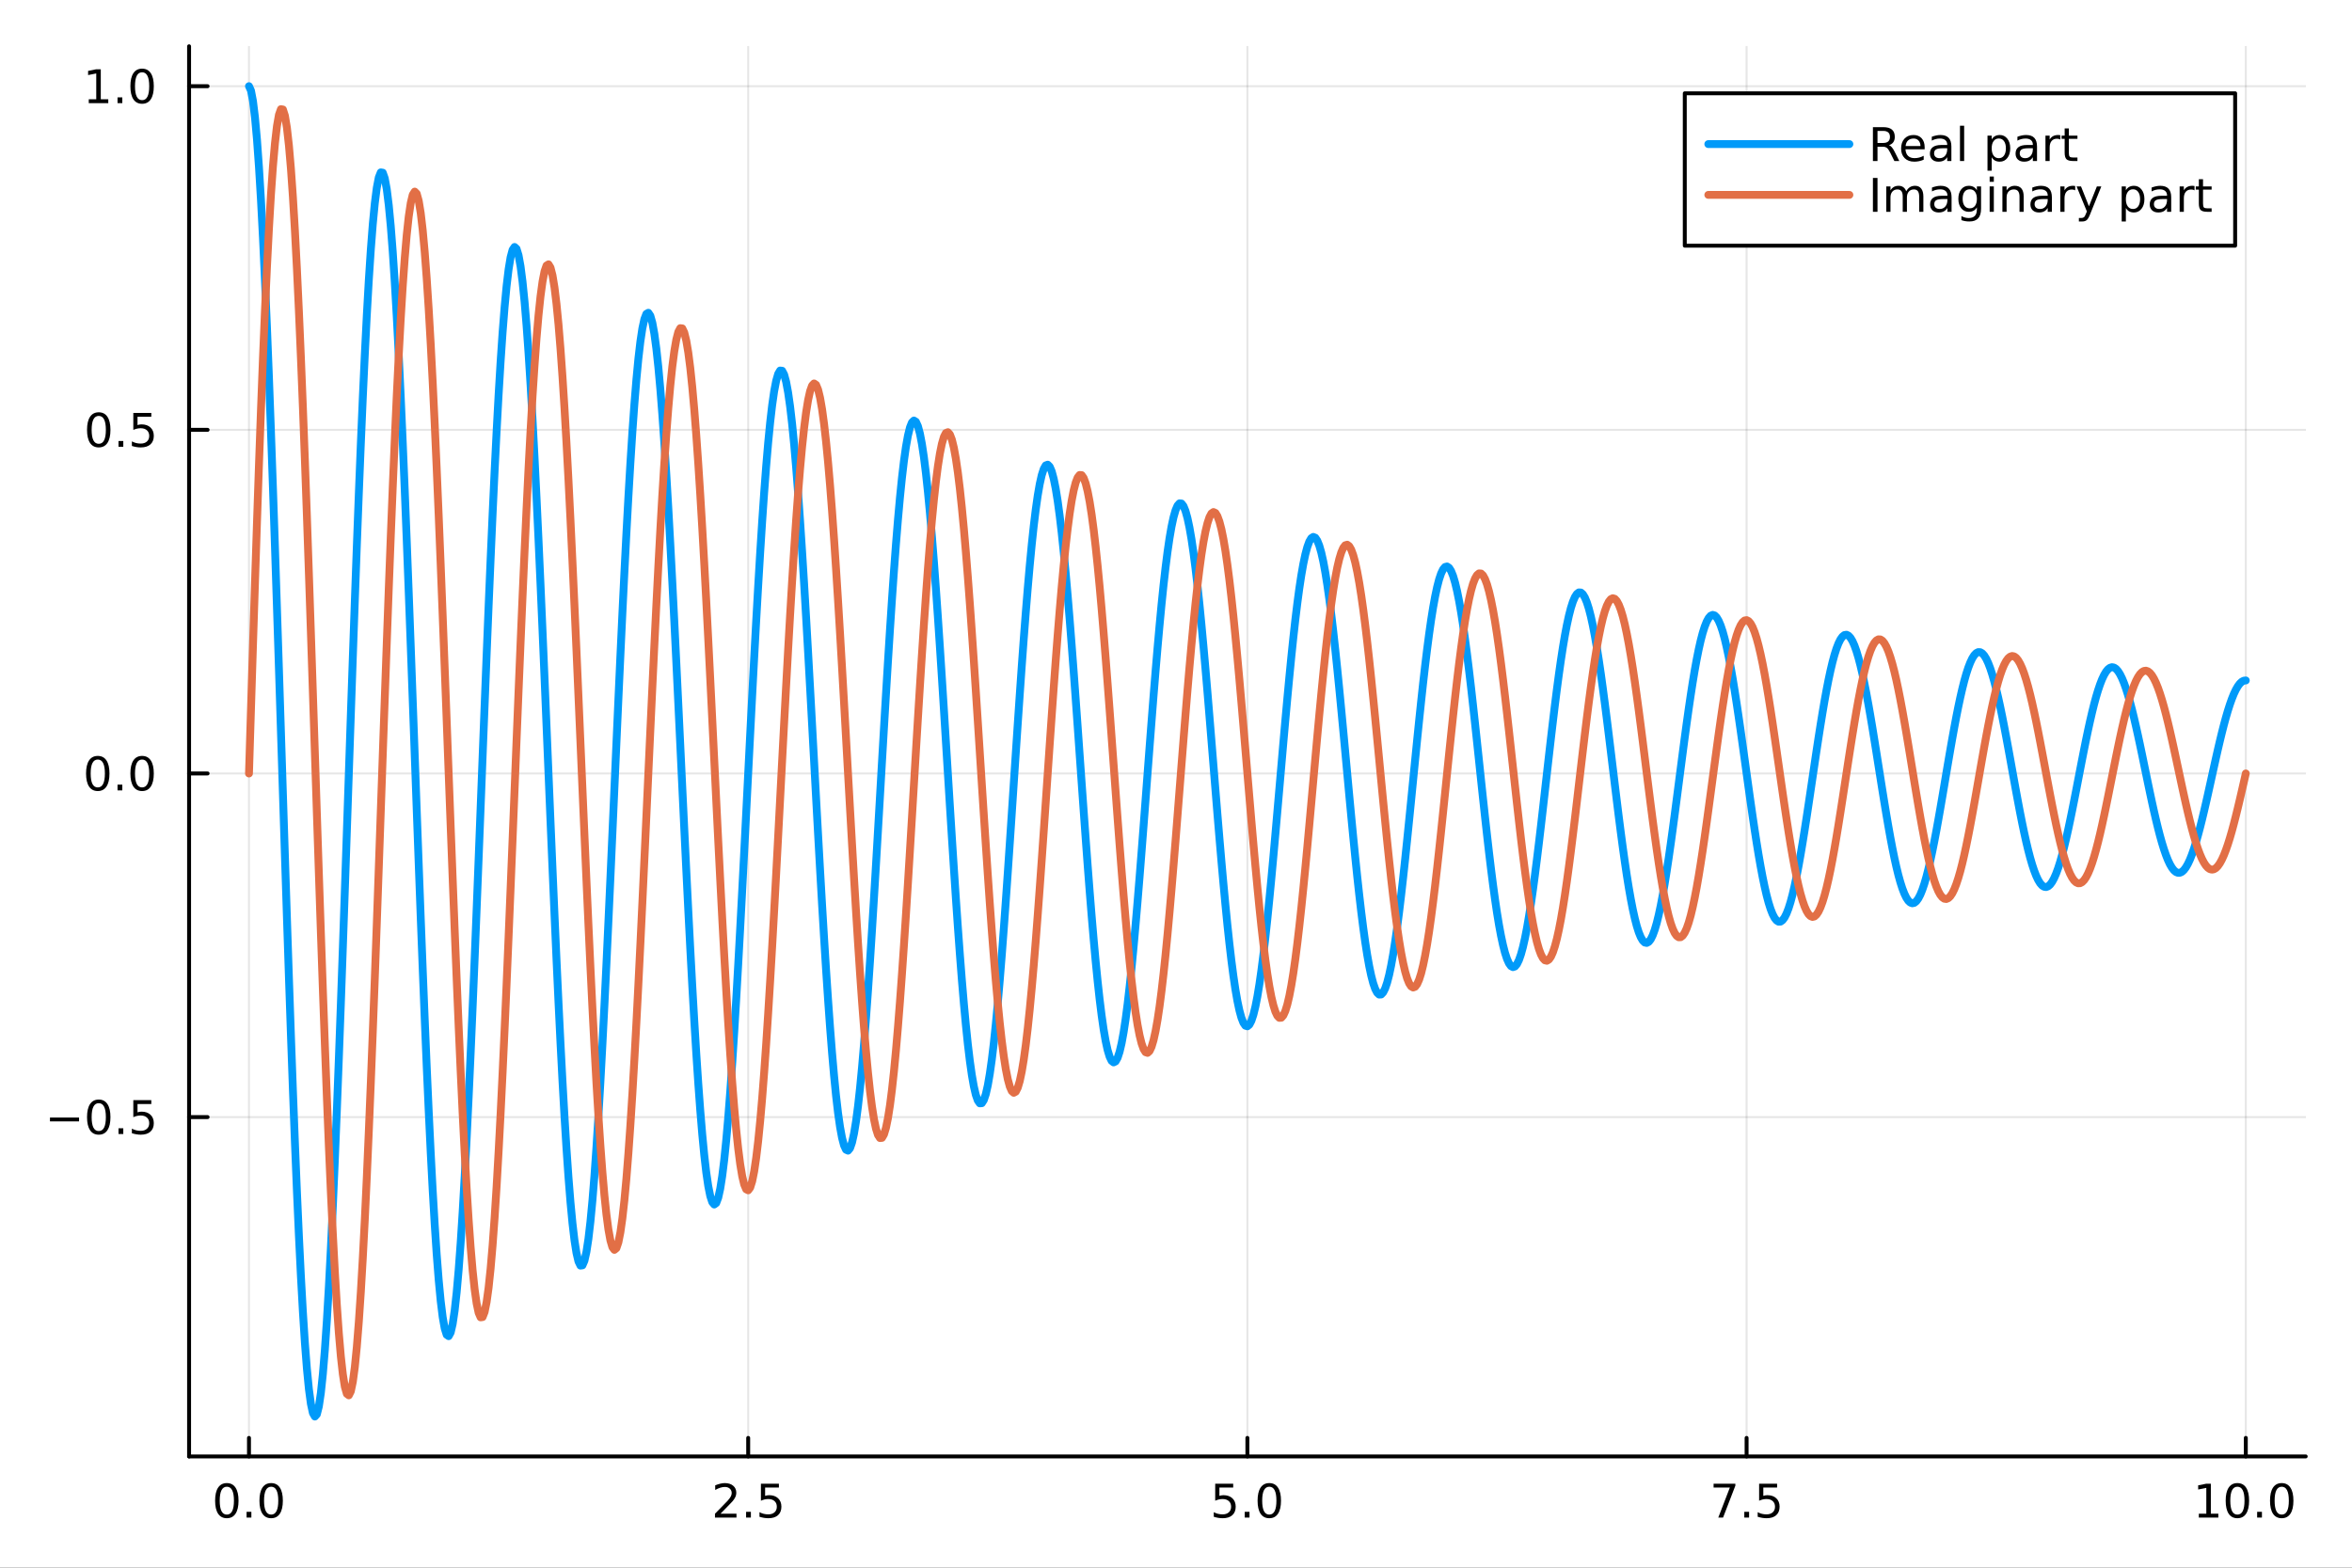 <?xml version="1.0" encoding="utf-8"?>
<svg xmlns="http://www.w3.org/2000/svg" xmlns:xlink="http://www.w3.org/1999/xlink" width="600" height="400" viewBox="0 0 2400 1600">
<rect x="0" y="0" width="2400" height="1600" fill="#333333" stroke="none"/>
<defs>
  <clipPath id="clip910">
    <rect x="0" y="0" width="2400" height="1600"/>
  </clipPath>
</defs>
<path clip-path="url(#clip910)" d="M0 1600 L2400 1600 L2400 8.88178e-14 L0 8.88178e-14  Z" fill="#ffffff" fill-rule="evenodd" fill-opacity="1"/>
<defs>
  <clipPath id="clip911">
    <rect x="480" y="0" width="1681" height="1600"/>
  </clipPath>
</defs>
<path clip-path="url(#clip910)" d="M192.941 1486.45 L2352.76 1486.45 L2352.76 47.244 L192.941 47.244  Z" fill="#ffffff" fill-rule="evenodd" fill-opacity="1"/>
<defs>
  <clipPath id="clip912">
    <rect x="192" y="47" width="2161" height="1440"/>
  </clipPath>
</defs>
<polyline clip-path="url(#clip912)" style="stroke:#000000; stroke-linecap:round; stroke-linejoin:round; stroke-width:2; stroke-opacity:0.1; fill:none" points="254.067,1486.45 254.067,47.244 "/>
<polyline clip-path="url(#clip912)" style="stroke:#000000; stroke-linecap:round; stroke-linejoin:round; stroke-width:2; stroke-opacity:0.1; fill:none" points="763.458,1486.45 763.458,47.244 "/>
<polyline clip-path="url(#clip912)" style="stroke:#000000; stroke-linecap:round; stroke-linejoin:round; stroke-width:2; stroke-opacity:0.1; fill:none" points="1272.85,1486.45 1272.85,47.244 "/>
<polyline clip-path="url(#clip912)" style="stroke:#000000; stroke-linecap:round; stroke-linejoin:round; stroke-width:2; stroke-opacity:0.1; fill:none" points="1782.24,1486.45 1782.24,47.244 "/>
<polyline clip-path="url(#clip912)" style="stroke:#000000; stroke-linecap:round; stroke-linejoin:round; stroke-width:2; stroke-opacity:0.1; fill:none" points="2291.63,1486.45 2291.63,47.244 "/>
<polyline clip-path="url(#clip912)" style="stroke:#000000; stroke-linecap:round; stroke-linejoin:round; stroke-width:2; stroke-opacity:0.1; fill:none" points="192.941,1140.12 2352.76,1140.12 "/>
<polyline clip-path="url(#clip912)" style="stroke:#000000; stroke-linecap:round; stroke-linejoin:round; stroke-width:2; stroke-opacity:0.1; fill:none" points="192.941,789.408 2352.76,789.408 "/>
<polyline clip-path="url(#clip912)" style="stroke:#000000; stroke-linecap:round; stroke-linejoin:round; stroke-width:2; stroke-opacity:0.1; fill:none" points="192.941,438.692 2352.76,438.692 "/>
<polyline clip-path="url(#clip912)" style="stroke:#000000; stroke-linecap:round; stroke-linejoin:round; stroke-width:2; stroke-opacity:0.1; fill:none" points="192.941,87.976 2352.76,87.976 "/>
<polyline clip-path="url(#clip910)" style="stroke:#000000; stroke-linecap:round; stroke-linejoin:round; stroke-width:4; stroke-opacity:1; fill:none" points="192.941,1486.45 2352.76,1486.45 "/>
<polyline clip-path="url(#clip910)" style="stroke:#000000; stroke-linecap:round; stroke-linejoin:round; stroke-width:4; stroke-opacity:1; fill:none" points="254.067,1486.45 254.067,1467.55 "/>
<polyline clip-path="url(#clip910)" style="stroke:#000000; stroke-linecap:round; stroke-linejoin:round; stroke-width:4; stroke-opacity:1; fill:none" points="763.458,1486.45 763.458,1467.55 "/>
<polyline clip-path="url(#clip910)" style="stroke:#000000; stroke-linecap:round; stroke-linejoin:round; stroke-width:4; stroke-opacity:1; fill:none" points="1272.85,1486.45 1272.85,1467.55 "/>
<polyline clip-path="url(#clip910)" style="stroke:#000000; stroke-linecap:round; stroke-linejoin:round; stroke-width:4; stroke-opacity:1; fill:none" points="1782.24,1486.45 1782.24,1467.55 "/>
<polyline clip-path="url(#clip910)" style="stroke:#000000; stroke-linecap:round; stroke-linejoin:round; stroke-width:4; stroke-opacity:1; fill:none" points="2291.63,1486.45 2291.63,1467.55 "/>
<path clip-path="url(#clip910)" d="M231.452 1517.37 Q227.841 1517.37 226.012 1520.93 Q224.207 1524.47 224.207 1531.6 Q224.207 1538.71 226.012 1542.27 Q227.841 1545.82 231.452 1545.82 Q235.086 1545.82 236.892 1542.27 Q238.72 1538.71 238.72 1531.6 Q238.72 1524.47 236.892 1520.93 Q235.086 1517.37 231.452 1517.37 M231.452 1513.66 Q237.262 1513.66 240.318 1518.27 Q243.396 1522.85 243.396 1531.6 Q243.396 1540.33 240.318 1544.94 Q237.262 1549.52 231.452 1549.52 Q225.642 1549.52 222.563 1544.94 Q219.507 1540.33 219.507 1531.6 Q219.507 1522.85 222.563 1518.27 Q225.642 1513.66 231.452 1513.66 Z" fill="#000000" fill-rule="nonzero" fill-opacity="1" /><path clip-path="url(#clip910)" d="M251.614 1542.97 L256.498 1542.97 L256.498 1548.85 L251.614 1548.85 L251.614 1542.97 Z" fill="#000000" fill-rule="nonzero" fill-opacity="1" /><path clip-path="url(#clip910)" d="M276.683 1517.37 Q273.072 1517.37 271.243 1520.93 Q269.438 1524.47 269.438 1531.6 Q269.438 1538.71 271.243 1542.27 Q273.072 1545.82 276.683 1545.82 Q280.317 1545.82 282.123 1542.27 Q283.952 1538.71 283.952 1531.6 Q283.952 1524.47 282.123 1520.93 Q280.317 1517.37 276.683 1517.37 M276.683 1513.66 Q282.493 1513.66 285.549 1518.27 Q288.627 1522.85 288.627 1531.6 Q288.627 1540.33 285.549 1544.94 Q282.493 1549.52 276.683 1549.52 Q270.873 1549.52 267.794 1544.94 Q264.739 1540.33 264.739 1531.6 Q264.739 1522.85 267.794 1518.27 Q270.873 1513.66 276.683 1513.66 Z" fill="#000000" fill-rule="nonzero" fill-opacity="1" /><path clip-path="url(#clip910)" d="M735.194 1544.91 L751.513 1544.91 L751.513 1548.85 L729.569 1548.85 L729.569 1544.91 Q732.231 1542.16 736.814 1537.53 Q741.421 1532.88 742.602 1531.53 Q744.847 1529.01 745.726 1527.27 Q746.629 1525.51 746.629 1523.82 Q746.629 1521.07 744.685 1519.33 Q742.764 1517.6 739.662 1517.6 Q737.463 1517.6 735.009 1518.36 Q732.578 1519.13 729.801 1520.68 L729.801 1515.95 Q732.625 1514.82 735.078 1514.24 Q737.532 1513.66 739.569 1513.66 Q744.939 1513.66 748.134 1516.35 Q751.328 1519.03 751.328 1523.52 Q751.328 1525.65 750.518 1527.57 Q749.731 1529.47 747.625 1532.07 Q747.046 1532.74 743.944 1535.95 Q740.842 1539.15 735.194 1544.91 Z" fill="#000000" fill-rule="nonzero" fill-opacity="1" /><path clip-path="url(#clip910)" d="M761.328 1542.97 L766.212 1542.97 L766.212 1548.85 L761.328 1548.85 L761.328 1542.97 Z" fill="#000000" fill-rule="nonzero" fill-opacity="1" /><path clip-path="url(#clip910)" d="M776.444 1514.29 L794.8 1514.29 L794.8 1518.22 L780.726 1518.22 L780.726 1526.7 Q781.745 1526.35 782.763 1526.19 Q783.782 1526 784.8 1526 Q790.587 1526 793.967 1529.17 Q797.347 1532.34 797.347 1537.76 Q797.347 1543.34 793.874 1546.44 Q790.402 1549.52 784.083 1549.52 Q781.907 1549.52 779.638 1549.15 Q777.393 1548.78 774.986 1548.04 L774.986 1543.34 Q777.069 1544.47 779.291 1545.03 Q781.513 1545.58 783.99 1545.58 Q787.995 1545.58 790.333 1543.48 Q792.671 1541.37 792.671 1537.76 Q792.671 1534.15 790.333 1532.04 Q787.995 1529.94 783.99 1529.94 Q782.115 1529.94 780.24 1530.35 Q778.388 1530.77 776.444 1531.65 L776.444 1514.29 Z" fill="#000000" fill-rule="nonzero" fill-opacity="1" /><path clip-path="url(#clip910)" d="M1240.01 1514.29 L1258.37 1514.29 L1258.37 1518.22 L1244.3 1518.22 L1244.3 1526.7 Q1245.31 1526.35 1246.33 1526.19 Q1247.35 1526 1248.37 1526 Q1254.16 1526 1257.54 1529.17 Q1260.92 1532.34 1260.92 1537.76 Q1260.92 1543.34 1257.44 1546.44 Q1253.97 1549.52 1247.65 1549.52 Q1245.48 1549.52 1243.21 1549.15 Q1240.96 1548.78 1238.55 1548.04 L1238.55 1543.34 Q1240.64 1544.47 1242.86 1545.03 Q1245.08 1545.58 1247.56 1545.58 Q1251.56 1545.58 1253.9 1543.48 Q1256.24 1541.37 1256.24 1537.76 Q1256.24 1534.15 1253.9 1532.04 Q1251.56 1529.94 1247.56 1529.94 Q1245.68 1529.94 1243.81 1530.35 Q1241.96 1530.77 1240.01 1531.65 L1240.01 1514.29 Z" fill="#000000" fill-rule="nonzero" fill-opacity="1" /><path clip-path="url(#clip910)" d="M1270.13 1542.97 L1275.01 1542.97 L1275.01 1548.85 L1270.13 1548.85 L1270.13 1542.97 Z" fill="#000000" fill-rule="nonzero" fill-opacity="1" /><path clip-path="url(#clip910)" d="M1295.2 1517.37 Q1291.59 1517.37 1289.76 1520.93 Q1287.95 1524.47 1287.95 1531.6 Q1287.95 1538.71 1289.76 1542.27 Q1291.59 1545.82 1295.2 1545.82 Q1298.83 1545.82 1300.64 1542.27 Q1302.47 1538.71 1302.47 1531.6 Q1302.47 1524.47 1300.64 1520.93 Q1298.83 1517.37 1295.2 1517.37 M1295.2 1513.66 Q1301.01 1513.66 1304.06 1518.27 Q1307.14 1522.85 1307.14 1531.6 Q1307.14 1540.33 1304.06 1544.94 Q1301.01 1549.52 1295.2 1549.52 Q1289.39 1549.52 1286.31 1544.94 Q1283.25 1540.33 1283.25 1531.6 Q1283.25 1522.85 1286.31 1518.27 Q1289.39 1513.66 1295.2 1513.66 Z" fill="#000000" fill-rule="nonzero" fill-opacity="1" /><path clip-path="url(#clip910)" d="M1748.56 1514.29 L1770.78 1514.29 L1770.78 1516.28 L1758.23 1548.85 L1753.35 1548.85 L1765.16 1518.22 L1748.56 1518.22 L1748.56 1514.29 Z" fill="#000000" fill-rule="nonzero" fill-opacity="1" /><path clip-path="url(#clip910)" d="M1779.9 1542.97 L1784.78 1542.97 L1784.78 1548.85 L1779.9 1548.85 L1779.9 1542.97 Z" fill="#000000" fill-rule="nonzero" fill-opacity="1" /><path clip-path="url(#clip910)" d="M1795.02 1514.29 L1813.37 1514.29 L1813.37 1518.22 L1799.3 1518.22 L1799.3 1526.7 Q1800.32 1526.35 1801.34 1526.19 Q1802.35 1526 1803.37 1526 Q1809.16 1526 1812.54 1529.17 Q1815.92 1532.34 1815.92 1537.76 Q1815.92 1543.34 1812.45 1546.44 Q1808.97 1549.52 1802.66 1549.52 Q1800.48 1549.52 1798.21 1549.15 Q1795.97 1548.78 1793.56 1548.04 L1793.56 1543.34 Q1795.64 1544.47 1797.86 1545.03 Q1800.09 1545.58 1802.56 1545.58 Q1806.57 1545.58 1808.91 1543.48 Q1811.24 1541.37 1811.24 1537.76 Q1811.24 1534.15 1808.91 1532.04 Q1806.57 1529.94 1802.56 1529.94 Q1800.69 1529.94 1798.81 1530.35 Q1796.96 1530.77 1795.02 1531.65 L1795.02 1514.29 Z" fill="#000000" fill-rule="nonzero" fill-opacity="1" /><path clip-path="url(#clip910)" d="M2243.7 1544.91 L2251.34 1544.91 L2251.34 1518.55 L2243.03 1520.21 L2243.03 1515.95 L2251.29 1514.29 L2255.97 1514.29 L2255.97 1544.91 L2263.61 1544.91 L2263.61 1548.85 L2243.7 1548.85 L2243.7 1544.91 Z" fill="#000000" fill-rule="nonzero" fill-opacity="1" /><path clip-path="url(#clip910)" d="M2283.05 1517.37 Q2279.44 1517.37 2277.61 1520.93 Q2275.81 1524.47 2275.81 1531.6 Q2275.81 1538.71 2277.61 1542.27 Q2279.44 1545.82 2283.05 1545.82 Q2286.69 1545.82 2288.49 1542.27 Q2290.32 1538.71 2290.32 1531.6 Q2290.32 1524.47 2288.49 1520.93 Q2286.69 1517.37 2283.05 1517.37 M2283.05 1513.66 Q2288.86 1513.66 2291.92 1518.27 Q2295 1522.85 2295 1531.6 Q2295 1540.33 2291.92 1544.94 Q2288.86 1549.52 2283.05 1549.52 Q2277.24 1549.52 2274.16 1544.94 Q2271.11 1540.33 2271.11 1531.6 Q2271.11 1522.85 2274.16 1518.27 Q2277.24 1513.66 2283.05 1513.66 Z" fill="#000000" fill-rule="nonzero" fill-opacity="1" /><path clip-path="url(#clip910)" d="M2303.21 1542.97 L2308.1 1542.97 L2308.1 1548.85 L2303.21 1548.85 L2303.21 1542.97 Z" fill="#000000" fill-rule="nonzero" fill-opacity="1" /><path clip-path="url(#clip910)" d="M2328.28 1517.37 Q2324.67 1517.37 2322.84 1520.93 Q2321.04 1524.47 2321.04 1531.6 Q2321.04 1538.71 2322.84 1542.27 Q2324.67 1545.82 2328.28 1545.82 Q2331.92 1545.82 2333.72 1542.27 Q2335.55 1538.71 2335.55 1531.6 Q2335.55 1524.47 2333.72 1520.93 Q2331.92 1517.37 2328.28 1517.37 M2328.28 1513.66 Q2334.09 1513.66 2337.15 1518.27 Q2340.23 1522.85 2340.23 1531.6 Q2340.23 1540.33 2337.15 1544.94 Q2334.09 1549.52 2328.28 1549.52 Q2322.47 1549.52 2319.4 1544.94 Q2316.34 1540.33 2316.34 1531.6 Q2316.34 1522.85 2319.4 1518.27 Q2322.47 1513.66 2328.28 1513.66 Z" fill="#000000" fill-rule="nonzero" fill-opacity="1" /><polyline clip-path="url(#clip910)" style="stroke:#000000; stroke-linecap:round; stroke-linejoin:round; stroke-width:4; stroke-opacity:1; fill:none" points="192.941,1486.45 192.941,47.244 "/>
<polyline clip-path="url(#clip910)" style="stroke:#000000; stroke-linecap:round; stroke-linejoin:round; stroke-width:4; stroke-opacity:1; fill:none" points="192.941,1140.12 211.838,1140.12 "/>
<polyline clip-path="url(#clip910)" style="stroke:#000000; stroke-linecap:round; stroke-linejoin:round; stroke-width:4; stroke-opacity:1; fill:none" points="192.941,789.408 211.838,789.408 "/>
<polyline clip-path="url(#clip910)" style="stroke:#000000; stroke-linecap:round; stroke-linejoin:round; stroke-width:4; stroke-opacity:1; fill:none" points="192.941,438.692 211.838,438.692 "/>
<polyline clip-path="url(#clip910)" style="stroke:#000000; stroke-linecap:round; stroke-linejoin:round; stroke-width:4; stroke-opacity:1; fill:none" points="192.941,87.976 211.838,87.976 "/>
<path clip-path="url(#clip910)" d="M50.992 1140.58 L80.668 1140.58 L80.668 1144.51 L50.992 1144.51 L50.992 1140.58 Z" fill="#000000" fill-rule="nonzero" fill-opacity="1" /><path clip-path="url(#clip910)" d="M100.76 1125.92 Q97.149 1125.92 95.321 1129.49 Q93.515 1133.03 93.515 1140.16 Q93.515 1147.26 95.321 1150.83 Q97.149 1154.37 100.76 1154.37 Q104.395 1154.37 106.2 1150.83 Q108.029 1147.26 108.029 1140.16 Q108.029 1133.03 106.2 1129.49 Q104.395 1125.92 100.76 1125.92 M100.76 1122.22 Q106.571 1122.22 109.626 1126.83 Q112.705 1131.41 112.705 1140.16 Q112.705 1148.89 109.626 1153.49 Q106.571 1158.08 100.76 1158.08 Q94.95 1158.08 91.871 1153.49 Q88.816 1148.89 88.816 1140.16 Q88.816 1131.41 91.871 1126.83 Q94.95 1122.22 100.76 1122.22 Z" fill="#000000" fill-rule="nonzero" fill-opacity="1" /><path clip-path="url(#clip910)" d="M120.922 1151.52 L125.807 1151.52 L125.807 1157.4 L120.922 1157.4 L120.922 1151.52 Z" fill="#000000" fill-rule="nonzero" fill-opacity="1" /><path clip-path="url(#clip910)" d="M136.038 1122.84 L154.394 1122.84 L154.394 1126.78 L140.32 1126.78 L140.32 1135.25 Q141.339 1134.9 142.357 1134.74 Q143.376 1134.56 144.394 1134.56 Q150.181 1134.56 153.561 1137.73 Q156.941 1140.9 156.941 1146.32 Q156.941 1151.89 153.468 1155 Q149.996 1158.08 143.677 1158.08 Q141.501 1158.08 139.232 1157.7 Q136.987 1157.33 134.58 1156.59 L134.58 1151.89 Q136.663 1153.03 138.885 1153.58 Q141.107 1154.14 143.584 1154.14 Q147.589 1154.14 149.927 1152.03 Q152.265 1149.93 152.265 1146.32 Q152.265 1142.7 149.927 1140.6 Q147.589 1138.49 143.584 1138.49 Q141.709 1138.49 139.834 1138.91 Q137.982 1139.33 136.038 1140.2 L136.038 1122.84 Z" fill="#000000" fill-rule="nonzero" fill-opacity="1" /><path clip-path="url(#clip910)" d="M99.765 775.207 Q96.154 775.207 94.325 778.771 Q92.52 782.313 92.52 789.443 Q92.52 796.549 94.325 800.114 Q96.154 803.656 99.765 803.656 Q103.399 803.656 105.205 800.114 Q107.033 796.549 107.033 789.443 Q107.033 782.313 105.205 778.771 Q103.399 775.207 99.765 775.207 M99.765 771.503 Q105.575 771.503 108.631 776.109 Q111.709 780.693 111.709 789.443 Q111.709 798.169 108.631 802.776 Q105.575 807.359 99.765 807.359 Q93.955 807.359 90.876 802.776 Q87.821 798.169 87.821 789.443 Q87.821 780.693 90.876 776.109 Q93.955 771.503 99.765 771.503 Z" fill="#000000" fill-rule="nonzero" fill-opacity="1" /><path clip-path="url(#clip910)" d="M119.927 800.808 L124.811 800.808 L124.811 806.688 L119.927 806.688 L119.927 800.808 Z" fill="#000000" fill-rule="nonzero" fill-opacity="1" /><path clip-path="url(#clip910)" d="M144.996 775.207 Q141.385 775.207 139.556 778.771 Q137.751 782.313 137.751 789.443 Q137.751 796.549 139.556 800.114 Q141.385 803.656 144.996 803.656 Q148.63 803.656 150.436 800.114 Q152.265 796.549 152.265 789.443 Q152.265 782.313 150.436 778.771 Q148.63 775.207 144.996 775.207 M144.996 771.503 Q150.806 771.503 153.862 776.109 Q156.941 780.693 156.941 789.443 Q156.941 798.169 153.862 802.776 Q150.806 807.359 144.996 807.359 Q139.186 807.359 136.107 802.776 Q133.052 798.169 133.052 789.443 Q133.052 780.693 136.107 776.109 Q139.186 771.503 144.996 771.503 Z" fill="#000000" fill-rule="nonzero" fill-opacity="1" /><path clip-path="url(#clip910)" d="M100.76 424.491 Q97.149 424.491 95.321 428.056 Q93.515 431.597 93.515 438.727 Q93.515 445.833 95.321 449.398 Q97.149 452.94 100.76 452.94 Q104.395 452.94 106.2 449.398 Q108.029 445.833 108.029 438.727 Q108.029 431.597 106.2 428.056 Q104.395 424.491 100.76 424.491 M100.76 420.787 Q106.571 420.787 109.626 425.394 Q112.705 429.977 112.705 438.727 Q112.705 447.454 109.626 452.06 Q106.571 456.643 100.76 456.643 Q94.95 456.643 91.871 452.06 Q88.816 447.454 88.816 438.727 Q88.816 429.977 91.871 425.394 Q94.95 420.787 100.76 420.787 Z" fill="#000000" fill-rule="nonzero" fill-opacity="1" /><path clip-path="url(#clip910)" d="M120.922 450.092 L125.807 450.092 L125.807 455.972 L120.922 455.972 L120.922 450.092 Z" fill="#000000" fill-rule="nonzero" fill-opacity="1" /><path clip-path="url(#clip910)" d="M136.038 421.412 L154.394 421.412 L154.394 425.347 L140.32 425.347 L140.32 433.819 Q141.339 433.472 142.357 433.31 Q143.376 433.125 144.394 433.125 Q150.181 433.125 153.561 436.296 Q156.941 439.468 156.941 444.884 Q156.941 450.463 153.468 453.565 Q149.996 456.643 143.677 456.643 Q141.501 456.643 139.232 456.273 Q136.987 455.903 134.58 455.162 L134.58 450.463 Q136.663 451.597 138.885 452.153 Q141.107 452.708 143.584 452.708 Q147.589 452.708 149.927 450.602 Q152.265 448.495 152.265 444.884 Q152.265 441.273 149.927 439.167 Q147.589 437.06 143.584 437.06 Q141.709 437.06 139.834 437.477 Q137.982 437.893 136.038 438.773 L136.038 421.412 Z" fill="#000000" fill-rule="nonzero" fill-opacity="1" /><path clip-path="url(#clip910)" d="M90.575 101.321 L98.214 101.321 L98.214 74.956 L89.904 76.622 L89.904 72.363 L98.168 70.696 L102.844 70.696 L102.844 101.321 L110.483 101.321 L110.483 105.256 L90.575 105.256 L90.575 101.321 Z" fill="#000000" fill-rule="nonzero" fill-opacity="1" /><path clip-path="url(#clip910)" d="M119.927 99.377 L124.811 99.377 L124.811 105.256 L119.927 105.256 L119.927 99.377 Z" fill="#000000" fill-rule="nonzero" fill-opacity="1" /><path clip-path="url(#clip910)" d="M144.996 73.775 Q141.385 73.775 139.556 77.34 Q137.751 80.881 137.751 88.011 Q137.751 95.117 139.556 98.682 Q141.385 102.224 144.996 102.224 Q148.63 102.224 150.436 98.682 Q152.265 95.117 152.265 88.011 Q152.265 80.881 150.436 77.34 Q148.63 73.775 144.996 73.775 M144.996 70.071 Q150.806 70.071 153.862 74.678 Q156.941 79.261 156.941 88.011 Q156.941 96.738 153.862 101.344 Q150.806 105.928 144.996 105.928 Q139.186 105.928 136.107 101.344 Q133.052 96.738 133.052 88.011 Q133.052 79.261 136.107 74.678 Q139.186 70.071 144.996 70.071 Z" fill="#000000" fill-rule="nonzero" fill-opacity="1" /><polyline clip-path="url(#clip912)" style="stroke:#009af9; stroke-linecap:round; stroke-linejoin:round; stroke-width:8; stroke-opacity:1; fill:none" points="254.067,87.976 256.105,92.484 258.143,103.151 260.18,119.857 262.218,142.43 264.255,170.646 266.293,204.234 268.33,242.873 270.368,286.202 272.406,333.818 274.443,385.281 276.481,440.12 278.518,497.835 280.556,557.904 282.593,619.785 284.631,682.923 286.668,746.752 288.706,810.704 290.744,874.212 292.781,936.715 294.819,997.663 296.856,1056.52 298.894,1112.78 300.931,1165.95 302.969,1215.56 305.007,1261.21 307.044,1302.48 309.082,1339.05 311.119,1370.6 313.157,1396.88 315.194,1417.66 317.232,1432.79 319.269,1442.17 321.307,1445.72 323.345,1443.43 325.382,1435.37 327.42,1421.61 329.457,1402.3 331.495,1377.63 333.532,1347.86 335.57,1313.25 337.608,1274.14 339.645,1230.88 341.683,1183.89 343.72,1133.59 345.758,1080.44 347.795,1024.93 349.833,967.544 351.87,908.812 353.908,849.256 355.946,789.408 357.983,729.798 360.021,670.955 362.058,613.397 364.096,557.628 366.133,504.136 368.171,453.385 370.208,405.815 372.246,361.835 374.284,321.819 376.321,286.107 378.359,254.998 380.396,228.749 382.434,207.574 384.471,191.64 386.509,181.067 388.547,175.928 390.584,176.245 392.622,181.996 394.659,193.107 396.697,209.458 398.734,230.884 400.772,257.173 402.809,288.075 404.847,323.296 406.885,362.508 408.922,405.346 410.96,451.417 412.997,500.3 415.035,551.549 417.072,604.702 419.11,659.28 421.148,714.793 423.185,770.745 425.223,826.64 427.26,881.982 429.298,936.282 431.335,989.064 433.373,1039.87 435.41,1088.24 437.448,1133.78 439.486,1176.09 441.523,1214.79 443.561,1249.58 445.598,1280.15 447.636,1306.24 449.673,1327.65 451.711,1344.21 453.749,1355.78 455.786,1362.29 457.824,1363.69 459.861,1360 461.899,1351.27 463.936,1337.59 465.974,1319.11 468.011,1296.01 470.049,1268.51 472.087,1236.87 474.124,1201.4 476.162,1162.41 478.199,1120.28 480.237,1075.38 482.274,1028.13 484.312,978.947 486.349,928.283 488.387,876.591 490.425,824.332 492.462,771.972 494.5,719.976 496.537,668.803 498.575,618.903 500.612,570.713 502.65,524.654 504.688,481.125 506.725,440.502 508.763,403.133 510.8,369.336 512.838,339.398 514.875,313.567 516.913,292.056 518.95,275.039 520.988,262.648 523.026,254.975 525.063,252.069 527.101,253.936 529.138,260.542 531.176,271.808 533.213,287.616 535.251,307.809 537.289,332.189 539.326,360.523 541.364,392.546 543.401,427.957 545.439,466.431 547.476,507.613 549.514,551.128 551.551,596.582 553.589,643.562 555.627,691.648 557.664,740.408 559.702,789.408 561.739,838.212 563.777,886.389 565.814,933.514 567.852,979.173 569.89,1022.97 571.927,1064.52 573.965,1103.47 576.002,1139.48 578.04,1172.24 580.077,1201.48 582.115,1226.95 584.152,1248.44 586.19,1265.77 588.228,1278.82 590.265,1287.48 592.303,1291.68 594.34,1291.42 596.378,1286.71 598.415,1277.62 600.453,1264.23 602.491,1246.69 604.528,1225.16 606.566,1199.86 608.603,1171.03 610.641,1138.92 612.678,1103.85 614.716,1066.13 616.753,1026.11 618.791,984.15 620.829,940.632 622.866,895.948 624.904,850.498 626.941,804.688 628.979,758.925 631.016,713.615 633.054,669.158 635.091,625.944 637.129,584.351 639.167,544.741 641.204,507.458 643.242,472.822 645.279,441.131 647.317,412.652 649.354,387.626 651.392,366.261 653.43,348.731 655.467,335.176 657.505,325.701 659.542,320.374 661.58,319.224 663.617,322.246 665.655,329.396 667.692,340.594 669.73,355.726 671.768,374.64 673.805,397.154 675.843,423.055 677.88,452.099 679.918,484.017 681.955,518.513 683.993,555.273 686.031,593.961 688.068,634.226 690.106,675.707 692.143,718.029 694.181,760.815 696.218,803.683 698.256,846.254 700.293,888.151 702.331,929.006 704.369,968.46 706.406,1006.17 708.444,1041.81 710.481,1075.07 712.519,1105.66 714.556,1133.33 716.594,1157.85 718.632,1178.99 720.669,1196.61 722.707,1210.54 724.744,1220.68 726.782,1226.96 728.819,1229.34 730.857,1227.82 732.894,1222.41 734.932,1213.18 736.97,1200.24 739.007,1183.71 741.045,1163.75 743.082,1140.55 745.12,1114.33 747.157,1085.34 749.195,1053.84 751.233,1020.12 753.27,984.495 755.308,947.281 757.345,908.816 759.383,869.447 761.42,829.525 763.458,789.408 765.495,749.45 767.533,710.007 769.571,671.424 771.608,634.041 773.646,598.184 775.683,564.165 777.721,532.278 779.758,502.797 781.796,475.974 783.833,452.035 785.871,431.182 787.909,413.587 789.946,399.393 791.984,388.712 794.021,381.625 796.059,378.18 798.096,378.393 800.134,382.248 802.172,389.695 804.209,400.656 806.247,415.018 808.284,432.64 810.322,453.354 812.359,476.964 814.397,503.248 816.434,531.964 818.472,562.846 820.51,595.613 822.547,629.966 824.585,665.596 826.622,702.18 828.66,739.392 830.697,776.898 832.735,814.365 834.773,851.462 836.81,887.86 838.848,923.241 840.885,957.295 842.923,989.724 844.96,1020.25 846.998,1048.61 849.035,1074.55 851.073,1097.87 853.111,1118.36 855.148,1135.85 857.186,1150.2 859.223,1161.3 861.261,1169.06 863.298,1173.42 865.336,1174.36 867.374,1171.89 869.411,1166.03 871.449,1156.87 873.486,1144.48 875.524,1128.99 877.561,1110.56 879.599,1089.35 881.636,1065.57 883.674,1039.44 885.712,1011.2 887.749,981.101 889.787,949.426 891.824,916.46 893.862,882.499 895.899,847.848 897.937,812.818 899.975,777.72 902.012,742.866 904.05,708.564 906.087,675.115 908.125,642.812 910.162,611.938 912.2,582.76 914.237,555.529 916.275,530.48 918.313,507.826 920.35,487.757 922.388,470.442 924.425,456.023 926.463,444.616 928.5,436.31 930.538,431.167 932.575,429.219 934.613,430.47 936.651,434.898 938.688,442.45 940.726,453.047 942.763,466.582 944.801,482.925 946.838,501.918 948.876,523.383 950.914,547.12 952.951,572.91 954.989,600.515 957.026,629.684 959.064,660.153 961.101,691.645 963.139,723.878 965.176,756.562 967.214,789.408 969.252,822.122 971.289,854.416 973.327,886.005 975.364,916.612 977.402,945.969 979.439,973.821 981.477,999.928 983.515,1024.07 985.552,1046.03 987.59,1065.63 989.627,1082.7 991.665,1097.1 993.702,1108.72 995.74,1117.47 997.777,1123.27 999.815,1126.09 1001.85,1125.92 1003.89,1122.76 1005.93,1116.66 1007.97,1107.69 1010,1095.93 1012.04,1081.5 1014.08,1064.55 1016.12,1045.22 1018.15,1023.7 1020.19,1000.19 1022.23,974.901 1024.27,948.074 1026.3,919.948 1028.34,890.777 1030.38,860.824 1032.42,830.358 1034.45,799.65 1036.49,768.974 1038.53,738.602 1040.57,708.802 1042.6,679.834 1044.64,651.954 1046.68,625.403 1048.72,600.411 1050.75,577.194 1052.79,555.951 1054.83,536.861 1056.87,520.086 1058.9,505.764 1060.94,494.013 1062.98,484.927 1065.02,478.576 1067.05,475.005 1069.09,474.234 1071.13,476.26 1073.17,481.053 1075.2,488.559 1077.24,498.702 1079.28,511.38 1081.32,526.472 1083.36,543.834 1085.39,563.303 1087.43,584.698 1089.47,607.822 1091.51,632.463 1093.54,658.396 1095.58,685.387 1097.62,713.192 1099.66,741.561 1101.69,770.241 1103.73,798.977 1105.77,827.513 1107.81,855.597 1109.84,882.983 1111.88,909.43 1113.92,934.708 1115.96,958.597 1117.99,980.892 1120.03,1001.4 1122.07,1019.95 1124.11,1036.38 1126.14,1050.56 1128.18,1062.36 1130.22,1071.7 1132.26,1078.5 1134.29,1082.71 1136.33,1084.31 1138.37,1083.28 1140.41,1079.66 1142.44,1073.47 1144.48,1064.8 1146.52,1053.72 1148.56,1040.34 1150.59,1024.78 1152.63,1007.21 1154.67,987.776 1156.71,966.661 1158.74,944.06 1160.78,920.178 1162.82,895.233 1164.86,869.45 1166.9,843.06 1168.93,816.3 1170.97,789.408 1173.01,762.624 1175.05,736.184 1177.08,710.321 1179.12,685.262 1181.16,661.227 1183.2,638.423 1185.23,617.049 1187.27,597.287 1189.31,579.307 1191.35,563.26 1193.38,549.282 1195.42,537.488 1197.46,527.973 1199.5,520.813 1201.53,516.063 1203.57,513.753 1205.61,513.896 1207.65,516.48 1209.68,521.473 1211.72,528.82 1213.76,538.447 1215.8,550.26 1217.83,564.145 1219.87,579.97 1221.91,597.589 1223.95,616.838 1225.98,637.539 1228.02,659.503 1230.06,682.531 1232.1,706.414 1234.13,730.938 1236.17,755.881 1238.21,781.022 1240.25,806.137 1242.28,831.004 1244.32,855.403 1246.36,879.119 1248.4,901.946 1250.44,923.684 1252.47,944.145 1254.51,963.154 1256.55,980.547 1258.59,996.176 1260.62,1009.91 1262.66,1021.64 1264.7,1031.26 1266.74,1038.7 1268.77,1043.9 1270.81,1046.82 1272.85,1047.45 1274.89,1045.79 1276.92,1041.87 1278.96,1035.72 1281,1027.42 1283.04,1017.04 1285.07,1004.68 1287.11,990.467 1289.15,974.527 1291.19,957.01 1293.22,938.078 1295.26,917.904 1297.3,896.671 1299.34,874.573 1301.37,851.809 1303.41,828.582 1305.45,805.1 1307.49,781.574 1309.52,758.21 1311.56,735.217 1313.6,712.795 1315.64,691.142 1317.67,670.446 1319.71,650.887 1321.75,632.634 1323.79,615.843 1325.82,600.658 1327.86,587.205 1329.9,575.599 1331.94,565.933 1333.98,558.287 1336.01,552.719 1338.05,549.272 1340.09,547.966 1342.13,548.805 1344.16,551.773 1346.2,556.835 1348.24,563.938 1350.28,573.011 1352.31,583.966 1354.35,596.698 1356.39,611.086 1358.43,626.998 1360.46,644.285 1362.5,662.789 1364.54,682.342 1366.58,702.765 1368.61,723.875 1370.65,745.482 1372.69,767.391 1374.73,789.408 1376.76,811.337 1378.8,832.984 1380.84,854.159 1382.88,874.675 1384.91,894.354 1386.95,913.024 1388.99,930.524 1391.03,946.703 1393.06,961.424 1395.1,974.562 1397.14,986.006 1399.18,995.663 1401.21,1003.45 1403.25,1009.31 1405.29,1013.2 1407.33,1015.09 1409.36,1014.98 1411.4,1012.86 1413.44,1008.77 1415.48,1002.76 1417.52,994.878 1419.55,985.206 1421.59,973.838 1423.63,960.881 1425.67,946.456 1427.7,930.696 1429.74,913.748 1431.78,895.765 1433.82,876.911 1435.85,857.357 1437.89,837.279 1439.93,816.857 1441.97,796.273 1444,775.711 1446.04,755.352 1448.08,735.376 1450.12,715.959 1452.15,697.27 1454.19,679.472 1456.23,662.72 1458.27,647.157 1460.3,632.917 1462.34,620.121 1464.38,608.876 1466.42,599.276 1468.45,591.399 1470.49,585.308 1472.53,581.051 1474.57,578.657 1476.6,578.141 1478.64,579.499 1480.68,582.711 1482.72,587.743 1484.75,594.542 1486.79,603.041 1488.83,613.157 1490.87,624.795 1492.9,637.845 1494.94,652.187 1496.98,667.687 1499.02,684.204 1501.06,701.588 1503.09,719.68 1505.13,738.319 1507.17,757.335 1509.21,776.56 1511.24,795.822 1513.28,814.95 1515.32,833.776 1517.36,852.133 1519.39,869.861 1521.43,886.805 1523.47,902.819 1525.51,917.763 1527.54,931.511 1529.58,943.944 1531.62,954.957 1533.66,964.46 1535.69,972.374 1537.73,978.634 1539.77,983.192 1541.81,986.015 1543.84,987.084 1545.88,986.397 1547.92,983.967 1549.96,979.822 1551.99,974.007 1554.03,966.578 1556.07,957.609 1558.11,947.186 1560.14,935.405 1562.18,922.378 1564.22,908.225 1566.26,893.074 1568.29,877.066 1570.33,860.345 1572.37,843.061 1574.41,825.372 1576.44,807.434 1578.48,789.408 1580.52,771.454 1582.56,753.731 1584.6,736.394 1586.63,719.597 1588.67,703.486 1590.71,688.2 1592.75,673.872 1594.78,660.625 1596.82,648.573 1598.86,637.817 1600.9,628.447 1602.93,620.541 1604.97,614.163 1607.01,609.364 1609.05,606.179 1611.08,604.631 1613.12,604.727 1615.16,606.459 1617.2,609.806 1619.23,614.73 1621.27,621.184 1623.31,629.102 1625.35,638.409 1627.38,649.018 1629.42,660.828 1631.46,673.731 1633.5,687.607 1635.53,702.33 1637.57,717.766 1639.61,733.776 1641.65,750.214 1643.68,766.934 1645.72,783.787 1647.76,800.622 1649.8,817.291 1651.83,833.645 1653.87,849.543 1655.91,864.844 1657.95,879.416 1659.98,893.132 1662.02,905.873 1664.06,917.532 1666.1,928.009 1668.14,937.215 1670.17,945.075 1672.21,951.524 1674.25,956.51 1676.29,959.996 1678.32,961.956 1680.36,962.379 1682.4,961.267 1684.44,958.637 1686.47,954.517 1688.51,948.951 1690.55,941.993 1692.59,933.71 1694.62,924.182 1696.66,913.497 1698.7,901.755 1700.74,889.064 1702.77,875.541 1704.81,861.309 1706.85,846.496 1708.89,831.236 1710.92,815.667 1712.96,799.927 1715,784.156 1717.04,768.495 1719.07,753.082 1721.11,738.053 1723.15,723.538 1725.19,709.666 1727.22,696.555 1729.26,684.319 1731.3,673.064 1733.34,662.885 1735.37,653.867 1737.41,646.087 1739.45,639.608 1741.49,634.483 1743.52,630.751 1745.56,628.44 1747.6,627.564 1749.64,628.127 1751.68,630.116 1753.71,633.51 1755.75,638.271 1757.79,644.353 1759.83,651.696 1761.86,660.23 1763.9,669.875 1765.94,680.541 1767.98,692.129 1770.01,704.533 1772.05,717.639 1774.09,731.33 1776.13,745.48 1778.16,759.963 1780.2,774.649 1782.24,789.408 1784.28,804.107 1786.31,818.618 1788.35,832.812 1790.39,846.564 1792.43,859.755 1794.46,872.27 1796.5,884.001 1798.54,894.846 1800.58,904.714 1802.61,913.52 1804.65,921.192 1806.69,927.665 1808.73,932.886 1810.76,936.816 1812.8,939.423 1814.84,940.69 1816.88,940.612 1818.91,939.194 1820.95,936.454 1822.99,932.422 1825.03,927.138 1827.07,920.655 1829.1,913.035 1831.14,904.35 1833.18,894.68 1835.22,884.116 1837.25,872.755 1839.29,860.701 1841.33,848.063 1843.37,834.956 1845.4,821.497 1847.44,807.808 1849.48,794.01 1851.52,780.227 1853.55,766.58 1855.59,753.189 1857.63,740.173 1859.67,727.646 1861.7,715.716 1863.74,704.486 1865.78,694.054 1867.82,684.509 1869.85,675.931 1871.89,668.394 1873.93,661.958 1875.97,656.679 1878,652.596 1880.04,649.742 1882.08,648.138 1884.12,647.791 1886.15,648.701 1888.19,650.855 1890.23,654.228 1892.27,658.785 1894.3,664.482 1896.34,671.263 1898.38,679.065 1900.42,687.812 1902.45,697.426 1904.49,707.816 1906.53,718.888 1908.57,730.54 1910.61,742.668 1912.64,755.162 1914.68,767.909 1916.72,780.796 1918.76,793.707 1920.79,806.53 1922.83,819.149 1924.87,831.454 1926.91,843.337 1928.94,854.695 1930.98,865.43 1933.02,875.447 1935.06,884.662 1937.09,892.996 1939.13,900.379 1941.17,906.749 1943.21,912.053 1945.24,916.25 1947.28,919.305 1949.32,921.198 1951.36,921.914 1953.39,921.454 1955.43,919.825 1957.47,917.046 1959.51,913.148 1961.54,908.169 1963.58,902.157 1965.62,895.17 1967.66,887.273 1969.69,878.541 1971.73,869.053 1973.77,858.898 1975.81,848.167 1977.84,836.958 1979.88,825.373 1981.92,813.515 1983.96,801.491 1985.99,789.408 1988.03,777.373 1990.07,765.493 1992.11,753.872 1994.15,742.612 1996.18,731.812 1998.22,721.566 2000.26,711.962 2002.3,703.082 2004.33,695.003 2006.37,687.793 2008.41,681.512 2010.45,676.213 2012.48,671.938 2014.52,668.721 2016.56,666.586 2018.6,665.548 2020.63,665.613 2022.67,666.774 2024.71,669.017 2026.75,672.318 2028.78,676.644 2030.82,681.952 2032.86,688.191 2034.9,695.302 2036.93,703.218 2038.97,711.867 2041.01,721.169 2043.05,731.038 2045.08,741.385 2047.12,752.116 2049.16,763.135 2051.2,774.343 2053.23,785.64 2055.27,796.925 2057.31,808.098 2059.35,819.061 2061.38,829.718 2063.42,839.974 2065.46,849.742 2067.5,858.936 2069.53,867.477 2071.57,875.292 2073.61,882.315 2075.65,888.486 2077.69,893.755 2079.72,898.078 2081.76,901.42 2083.8,903.757 2085.84,905.07 2087.87,905.354 2089.91,904.609 2091.95,902.845 2093.99,900.084 2096.02,896.353 2098.06,891.688 2100.1,886.137 2102.14,879.749 2104.17,872.587 2106.21,864.716 2108.25,856.21 2110.29,847.145 2112.32,837.605 2114.36,827.675 2116.4,817.446 2118.44,807.01 2120.47,796.459 2122.51,785.888 2124.55,775.39 2126.59,765.058 2128.62,754.984 2130.66,745.254 2132.7,735.955 2134.74,727.167 2136.77,718.965 2138.81,711.42 2140.85,704.597 2142.89,698.552 2144.92,693.337 2146.96,688.994 2149,685.559 2151.04,683.057 2153.07,681.508 2155.11,680.921 2157.15,681.298 2159.19,682.632 2161.23,684.906 2163.26,688.098 2165.3,692.175 2167.34,697.097 2169.38,702.818 2171.41,709.283 2173.45,716.432 2175.49,724.2 2177.53,732.515 2179.56,741.3 2181.6,750.477 2183.64,759.962 2185.68,769.671 2187.71,779.515 2189.75,789.408 2191.79,799.261 2193.83,808.988 2195.86,818.502 2197.9,827.721 2199.94,836.563 2201.98,844.952 2204.01,852.815 2206.05,860.085 2208.09,866.7 2210.13,872.603 2212.16,877.745 2214.2,882.084 2216.24,885.584 2218.28,888.218 2220.31,889.966 2222.35,890.816 2224.39,890.763 2226.43,889.812 2228.46,887.976 2230.5,885.273 2232.54,881.731 2234.58,877.386 2236.61,872.278 2238.65,866.456 2240.69,859.974 2242.73,852.893 2244.77,845.277 2246.8,837.197 2248.84,828.726 2250.88,819.94 2252.92,810.918 2254.95,801.742 2256.99,792.493 2259.03,783.253 2261.07,774.106 2263.1,765.13 2265.14,756.405 2267.18,748.008 2269.22,740.011 2271.25,732.483 2273.29,725.49 2275.33,719.092 2277.37,713.342 2279.4,708.29 2281.44,703.976 2283.48,700.437 2285.52,697.7 2287.55,695.787 2289.59,694.712 2291.63,694.479 "/>
<polyline clip-path="url(#clip912)" style="stroke:#e26f46; stroke-linecap:round; stroke-linejoin:round; stroke-width:8; stroke-opacity:1; fill:none" points="254.067,789.408 256.105,723.529 258.143,658.497 260.18,594.885 262.218,533.251 264.255,474.133 266.293,418.045 268.33,365.472 270.368,316.866 272.406,272.642 274.443,233.174 276.481,198.794 278.518,169.784 280.556,146.382 282.593,128.772 284.631,117.087 286.668,111.407 288.706,111.759 290.744,118.114 292.781,130.393 294.819,148.464 296.856,172.143 298.894,201.198 300.931,235.349 302.969,274.275 305.007,317.61 307.044,364.954 309.082,415.87 311.119,469.894 313.157,526.533 315.194,585.276 317.232,645.594 319.269,706.945 321.307,768.783 323.345,830.556 325.382,891.718 327.42,951.729 329.457,1010.06 331.495,1066.21 333.532,1119.67 335.57,1170 337.608,1216.75 339.645,1259.53 341.683,1297.98 343.72,1331.76 345.758,1360.6 347.795,1384.26 349.833,1402.56 351.87,1415.35 353.908,1422.54 355.946,1424.09 357.983,1420.01 360.021,1410.36 362.058,1395.24 364.096,1374.82 366.133,1349.29 368.171,1318.9 370.208,1283.93 372.246,1244.73 374.284,1201.64 376.321,1155.08 378.359,1105.46 380.396,1053.23 382.434,998.881 384.471,942.889 386.509,885.76 388.547,828.005 390.584,770.138 392.622,712.674 394.659,656.119 396.697,600.971 398.734,547.713 400.772,496.809 402.809,448.702 404.847,403.807 406.885,362.508 408.922,325.157 410.96,292.07 412.997,263.522 415.035,239.749 417.072,220.942 419.11,207.248 421.148,198.768 423.185,195.556 425.223,197.62 427.26,204.92 429.298,217.372 431.335,234.843 433.373,257.159 435.41,284.103 437.448,315.417 439.486,350.807 441.523,389.943 443.561,432.463 445.598,477.976 447.636,526.068 449.673,576.302 451.711,628.224 453.749,681.367 455.786,735.255 457.824,789.408 459.861,843.345 461.899,896.588 463.936,948.669 465.974,999.131 468.011,1047.53 470.049,1093.45 472.087,1136.5 474.124,1176.29 476.162,1212.5 478.199,1244.81 480.237,1272.96 482.274,1296.71 484.312,1315.87 486.349,1330.29 488.387,1339.86 490.425,1344.51 492.462,1344.22 494.5,1339.02 496.537,1328.96 498.575,1314.17 500.612,1294.78 502.65,1270.99 504.688,1243.03 506.725,1211.16 508.763,1175.68 510.8,1136.92 512.838,1095.23 514.875,1051 516.913,1004.63 518.95,956.537 520.988,907.153 523.026,856.923 525.063,806.294 527.101,755.719 529.138,705.644 531.176,656.511 533.213,608.752 535.251,562.785 537.289,519.009 539.326,477.805 541.364,439.527 543.401,404.502 545.439,373.028 547.476,345.37 549.514,321.758 551.551,302.384 553.589,287.404 555.627,276.933 557.664,271.045 559.702,269.775 561.739,273.114 563.777,281.016 565.814,293.392 567.852,310.115 569.89,331.018 571.927,355.9 573.965,384.525 576.002,416.624 578.04,451.898 580.077,490.023 582.115,530.649 584.152,573.406 586.19,617.906 588.228,663.749 590.265,710.522 592.303,757.807 594.34,805.184 596.378,852.232 598.415,898.536 600.453,943.687 602.491,987.291 604.528,1028.97 606.566,1068.35 608.603,1105.11 610.641,1138.92 612.678,1169.5 614.716,1196.59 616.753,1219.97 618.791,1239.43 620.829,1254.83 622.866,1266.04 624.904,1272.98 626.941,1275.61 628.979,1273.92 631.016,1267.95 633.054,1257.75 635.091,1243.45 637.129,1225.18 639.167,1203.12 641.204,1177.48 643.242,1148.5 645.279,1116.46 647.317,1081.65 649.354,1044.39 651.392,1005.01 653.43,963.884 655.467,921.374 657.505,877.865 659.542,833.745 661.58,789.408 663.617,745.248 665.655,701.656 667.692,659.016 669.73,617.701 671.768,578.073 673.805,540.476 675.843,505.235 677.88,472.654 679.918,443.01 681.955,416.553 683.993,393.507 686.031,374.062 688.068,358.375 690.106,346.571 692.143,338.738 694.181,334.93 696.218,335.166 698.256,339.426 700.293,347.657 702.331,359.77 704.369,375.643 706.406,395.119 708.444,418.011 710.481,444.104 712.519,473.153 714.556,504.888 716.594,539.018 718.632,575.231 720.669,613.198 722.707,652.574 724.744,693.007 726.782,734.132 728.819,775.582 730.857,816.99 732.894,857.988 734.932,898.215 736.97,937.317 739.007,974.951 741.045,1010.79 743.082,1044.53 745.12,1075.87 747.157,1104.54 749.195,1130.31 751.233,1152.96 753.27,1172.29 755.308,1188.15 757.345,1200.41 759.383,1208.99 761.42,1213.81 763.458,1214.85 765.495,1212.11 767.533,1205.64 769.571,1195.51 771.608,1181.82 773.646,1164.71 775.683,1144.33 777.721,1120.9 779.758,1094.62 781.796,1065.74 783.833,1034.52 785.871,1001.26 787.909,966.256 789.946,929.822 791.984,892.289 794.021,853.994 796.059,815.28 798.096,776.491 800.134,737.972 802.172,700.062 804.209,663.095 806.247,627.395 808.284,593.273 810.322,561.026 812.359,530.932 814.397,503.248 816.434,478.211 818.472,456.032 820.51,436.896 822.547,420.96 824.585,408.354 826.622,399.174 828.66,393.49 830.697,391.337 832.735,392.721 834.773,397.614 836.81,405.96 838.848,417.672 840.885,432.631 842.923,450.692 844.96,471.682 846.998,495.405 849.035,521.639 851.073,550.141 853.111,580.649 855.148,612.886 857.186,646.559 859.223,681.363 861.261,716.986 863.298,753.108 865.336,789.408 867.374,825.563 869.411,861.253 871.449,896.164 873.486,929.99 875.524,962.434 877.561,993.216 879.599,1022.07 881.636,1048.74 883.674,1073.01 885.712,1094.68 887.749,1113.54 889.787,1129.46 891.824,1142.31 893.862,1151.97 895.899,1158.39 897.937,1161.5 899.975,1161.31 902.012,1157.82 904.05,1151.08 906.087,1141.17 908.125,1128.17 910.162,1112.22 912.2,1093.48 914.237,1072.12 916.275,1048.34 918.313,1022.35 920.35,994.41 922.388,964.761 924.425,933.677 926.463,901.438 928.5,868.335 930.538,834.664 932.575,800.727 934.613,766.825 936.651,733.259 938.688,700.324 940.726,668.311 942.763,637.498 944.801,608.154 946.838,580.534 948.876,554.876 950.914,531.398 952.951,510.3 954.989,491.761 957.026,475.933 959.064,462.946 961.101,452.905 963.139,445.886 965.176,441.939 967.214,441.087 969.252,443.326 971.289,448.623 973.327,456.919 975.364,468.128 977.402,482.14 979.439,498.819 981.477,518.007 983.515,539.523 985.552,563.169 987.59,588.724 989.627,615.956 991.665,644.617 993.702,674.447 995.74,705.176 997.777,736.529 999.815,768.225 1001.85,799.983 1003.89,831.52 1005.93,862.558 1007.97,892.824 1010,922.053 1012.04,949.989 1014.08,976.391 1016.12,1001.03 1018.15,1023.7 1020.19,1044.19 1022.23,1062.35 1024.27,1078.02 1026.3,1091.07 1028.34,1101.39 1030.38,1108.9 1032.42,1113.56 1034.45,1115.32 1036.49,1114.19 1038.53,1110.18 1040.57,1103.35 1042.6,1093.76 1044.64,1081.51 1046.68,1066.73 1048.72,1049.54 1050.75,1030.12 1052.79,1008.64 1054.83,985.303 1056.87,960.325 1058.9,933.932 1060.94,906.363 1062.98,877.868 1065.02,848.702 1067.05,819.128 1069.09,789.408 1071.13,759.807 1073.17,730.586 1075.2,702.003 1077.24,674.309 1079.28,647.746 1081.32,622.544 1083.36,598.921 1085.39,577.081 1087.43,557.21 1089.47,539.476 1091.51,524.028 1093.54,510.993 1095.58,500.478 1097.62,492.565 1099.66,487.315 1101.69,484.763 1103.73,484.92 1105.77,487.776 1107.81,493.294 1109.84,501.413 1111.88,512.053 1113.92,525.108 1115.96,540.453 1117.99,557.944 1120.03,577.416 1122.07,598.689 1124.11,621.567 1126.14,645.841 1128.18,671.291 1130.22,697.686 1132.26,724.788 1134.29,752.355 1136.33,780.14 1138.37,807.897 1140.41,835.379 1142.44,862.343 1144.48,888.554 1146.52,913.781 1148.56,937.806 1150.59,960.419 1152.63,981.427 1154.67,1000.65 1156.71,1017.92 1158.74,1033.1 1160.78,1046.06 1162.82,1056.69 1164.86,1064.91 1166.9,1070.66 1168.93,1073.89 1170.97,1074.59 1173.01,1072.76 1175.05,1068.42 1177.08,1061.63 1179.12,1052.45 1181.16,1040.98 1183.2,1027.32 1185.23,1011.61 1187.27,993.996 1189.31,974.637 1191.35,953.714 1193.38,931.418 1195.42,907.953 1197.46,883.53 1199.5,858.371 1201.53,832.702 1203.57,806.751 1205.61,780.75 1207.65,754.929 1209.68,729.517 1211.72,704.738 1213.76,680.807 1215.8,657.935 1217.83,636.319 1219.87,616.146 1221.91,597.589 1223.95,580.807 1225.98,565.939 1228.02,553.112 1230.06,542.43 1232.1,533.98 1234.13,527.827 1236.17,524.016 1238.21,522.573 1240.25,523.5 1242.28,526.781 1244.32,532.375 1246.36,540.226 1248.4,550.253 1250.44,562.36 1252.47,576.43 1254.51,592.332 1256.55,609.917 1258.59,629.022 1260.62,649.473 1262.66,671.082 1264.7,693.653 1266.74,716.983 1268.77,740.862 1270.81,765.075 1272.85,789.408 1274.89,813.643 1276.92,837.567 1278.96,860.969 1281,883.643 1283.04,905.391 1285.07,926.025 1287.11,945.365 1289.15,963.246 1291.19,979.515 1293.22,994.035 1295.26,1006.68 1297.3,1017.35 1299.34,1025.96 1301.37,1032.44 1303.41,1036.74 1305.45,1038.83 1307.49,1038.7 1309.52,1036.36 1311.56,1031.85 1313.6,1025.2 1315.64,1016.49 1317.67,1005.8 1319.71,993.235 1321.75,978.915 1323.79,962.972 1325.82,945.556 1327.86,926.825 1329.9,906.951 1331.94,886.114 1333.98,864.504 1336.01,842.314 1338.05,819.744 1340.09,796.996 1342.13,774.27 1344.16,751.77 1346.2,729.693 1348.24,708.234 1350.28,687.579 1352.31,667.91 1354.35,649.396 1356.39,632.196 1358.43,616.459 1360.46,602.316 1362.5,589.889 1364.54,579.279 1366.58,570.574 1368.61,563.843 1370.65,559.138 1372.69,556.492 1374.73,555.922 1376.76,557.422 1378.8,560.973 1380.84,566.534 1382.88,574.048 1384.91,583.44 1386.95,594.62 1388.99,607.482 1391.03,621.905 1393.06,637.755 1395.1,654.886 1397.14,673.14 1399.18,692.352 1401.21,712.347 1403.25,732.946 1405.29,753.962 1407.33,775.209 1409.36,796.497 1411.4,817.637 1413.44,838.442 1415.48,858.73 1417.52,878.323 1419.55,897.049 1421.59,914.746 1423.63,931.263 1425.67,946.456 1427.7,960.196 1429.74,972.368 1431.78,982.871 1433.82,991.616 1435.85,998.535 1437.89,1003.57 1439.93,1006.69 1441.97,1007.87 1444,1007.11 1446.04,1004.43 1448.08,999.848 1450.12,993.421 1452.15,985.211 1454.19,975.299 1456.23,963.779 1458.27,950.76 1460.3,936.363 1462.34,920.721 1464.38,903.977 1466.42,886.285 1468.45,867.805 1470.49,848.704 1472.53,829.154 1474.57,809.33 1476.6,789.408 1478.64,769.566 1480.68,749.978 1482.72,730.819 1484.75,712.255 1486.79,694.449 1488.83,677.556 1490.87,661.721 1492.9,647.081 1494.94,633.761 1496.98,621.874 1499.02,611.518 1501.06,602.781 1503.09,595.732 1505.13,590.428 1507.17,586.909 1509.21,585.198 1511.24,585.304 1513.28,587.218 1515.32,590.917 1517.36,596.359 1519.39,603.491 1521.43,612.242 1523.47,622.529 1525.51,634.253 1527.54,647.305 1529.58,661.565 1531.62,676.901 1533.66,693.172 1535.69,710.232 1537.73,727.925 1539.77,746.092 1541.81,764.571 1543.84,783.196 1545.88,801.801 1547.92,820.223 1549.96,838.298 1551.99,855.868 1554.03,872.778 1556.07,888.882 1558.11,904.04 1560.14,918.122 1562.18,931.007 1564.22,942.585 1566.26,952.76 1568.29,961.447 1570.33,968.574 1572.37,974.085 1574.41,977.937 1576.44,980.103 1578.48,980.57 1580.52,979.342 1582.56,976.435 1584.6,971.882 1586.63,965.73 1588.67,958.04 1590.71,948.886 1592.75,938.356 1594.78,926.547 1596.82,913.571 1598.86,899.545 1600.9,884.6 1602.93,868.871 1604.97,852.5 1607.01,835.635 1609.05,818.428 1611.08,801.033 1613.12,783.604 1615.16,766.296 1617.2,749.262 1619.23,732.652 1621.27,716.611 1623.31,701.279 1625.35,686.789 1627.38,673.267 1629.42,660.828 1631.46,649.578 1633.5,639.613 1635.53,631.014 1637.57,623.854 1639.61,618.189 1641.65,614.065 1643.68,611.511 1645.72,610.543 1647.76,611.165 1649.8,613.364 1651.83,617.114 1653.87,622.376 1655.91,629.097 1657.95,637.213 1659.98,646.645 1662.02,657.304 1664.06,669.091 1666.1,681.898 1668.14,695.607 1670.17,710.092 1672.21,725.222 1674.25,740.86 1676.29,756.866 1678.32,773.097 1680.36,789.408 1682.4,805.653 1684.44,821.69 1686.47,837.377 1688.51,852.575 1690.55,867.154 1692.59,880.985 1694.62,893.949 1696.66,905.935 1698.7,916.841 1700.74,926.573 1702.77,935.052 1704.81,942.205 1706.85,947.976 1708.89,952.319 1710.92,955.2 1712.96,956.601 1715,956.514 1717.04,954.947 1719.07,951.919 1721.11,947.463 1723.15,941.624 1725.19,934.459 1727.22,926.037 1729.26,916.438 1731.3,905.752 1733.34,894.077 1735.37,881.521 1737.41,868.199 1739.45,854.232 1741.49,839.746 1743.52,824.872 1745.56,809.743 1747.6,794.494 1749.64,779.261 1751.68,764.179 1753.71,749.38 1755.75,734.995 1757.79,721.15 1759.83,707.965 1761.86,695.555 1763.9,684.026 1765.94,673.476 1767.98,663.997 1770.01,655.666 1772.05,648.554 1774.09,642.719 1776.13,638.207 1778.16,635.053 1780.2,633.28 1782.24,632.897 1784.28,633.903 1786.31,636.283 1788.35,640.011 1790.39,645.048 1792.43,651.344 1794.46,658.838 1796.5,667.46 1798.54,677.128 1800.58,687.752 1802.61,699.235 1804.65,711.471 1806.69,724.349 1808.73,737.752 1810.76,751.56 1812.8,765.648 1814.84,779.89 1816.88,794.16 1818.91,808.33 1820.95,822.277 1822.99,835.876 1825.03,849.009 1827.07,861.562 1829.1,873.425 1831.14,884.496 1833.18,894.68 1835.22,903.891 1837.25,912.05 1839.29,919.09 1841.33,924.952 1843.37,929.59 1845.4,932.967 1847.44,935.058 1849.48,935.85 1851.52,935.341 1853.55,933.541 1855.59,930.47 1857.63,926.162 1859.67,920.659 1861.7,914.015 1863.74,906.293 1865.78,897.566 1867.82,887.915 1869.85,877.429 1871.89,866.206 1873.93,854.347 1875.97,841.959 1878,829.155 1880.04,816.051 1882.08,802.762 1884.12,789.408 1886.15,776.107 1888.19,762.978 1890.23,750.134 1892.27,737.691 1894.3,725.755 1896.34,714.431 1898.38,703.817 1900.42,694.003 1902.45,685.075 1904.49,677.106 1906.53,670.165 1908.57,664.308 1910.61,659.583 1912.64,656.028 1914.68,653.669 1916.72,652.522 1918.76,652.593 1920.79,653.876 1922.83,656.355 1924.87,660.004 1926.91,664.784 1928.94,670.65 1930.98,677.545 1933.02,685.404 1935.06,694.154 1937.09,703.712 1939.13,713.992 1941.17,724.899 1943.21,736.334 1945.24,748.194 1947.28,760.372 1949.32,772.759 1951.36,785.244 1953.39,797.716 1955.43,810.064 1957.47,822.18 1959.51,833.957 1961.54,845.293 1963.58,856.087 1965.62,866.248 1967.66,875.688 1969.69,884.325 1971.73,892.086 1973.77,898.906 1975.81,904.729 1977.84,909.506 1979.88,913.2 1981.92,915.783 1983.96,917.235 1985.99,917.548 1988.03,916.724 1990.07,914.776 1992.11,911.724 1994.15,907.6 1996.18,902.445 1998.22,896.31 2000.26,889.251 2002.3,881.335 2004.33,872.637 2006.37,863.235 2008.41,853.217 2010.45,842.673 2012.48,831.7 2014.52,820.395 2016.56,808.861 2018.6,797.2 2020.63,785.517 2022.67,773.916 2024.71,762.497 2026.75,751.363 2028.78,740.611 2030.82,730.333 2032.86,720.621 2034.9,711.556 2036.93,703.218 2038.97,695.677 2041.01,688.997 2043.05,683.233 2045.08,678.434 2047.12,674.637 2049.16,671.872 2051.2,670.16 2053.23,669.511 2055.27,669.928 2057.31,671.402 2059.35,673.916 2061.38,677.443 2063.42,681.949 2065.46,687.389 2067.5,693.711 2069.53,700.856 2071.57,708.757 2073.61,717.342 2075.65,726.531 2077.69,736.241 2079.72,746.383 2081.76,756.865 2083.8,767.595 2085.84,778.475 2087.87,789.408 2089.91,800.298 2091.95,811.047 2093.99,821.562 2096.02,831.75 2098.06,841.522 2100.1,850.794 2102.14,859.484 2104.17,867.518 2106.21,874.829 2108.25,881.353 2110.29,887.036 2112.32,891.831 2114.36,895.699 2116.4,898.61 2118.44,900.542 2120.47,901.481 2122.51,901.423 2124.55,900.372 2126.59,898.342 2128.62,895.355 2130.66,891.441 2132.7,886.638 2134.74,880.993 2136.77,874.559 2138.81,867.396 2140.85,859.57 2142.89,851.153 2144.92,842.223 2146.96,832.861 2149,823.151 2151.04,813.18 2153.07,803.039 2155.11,792.817 2157.15,782.606 2159.19,772.496 2161.23,762.576 2163.26,752.934 2165.3,743.653 2167.34,734.815 2169.38,726.496 2171.41,718.768 2173.45,711.697 2175.49,705.342 2177.53,699.758 2179.56,694.991 2181.6,691.08 2183.64,688.055 2185.68,685.941 2187.71,684.752 2189.75,684.496 2191.79,685.17 2193.83,686.765 2195.86,689.264 2197.9,692.64 2199.94,696.861 2201.98,701.884 2204.01,707.664 2206.05,714.144 2208.09,721.266 2210.13,728.963 2212.16,737.165 2214.2,745.798 2216.24,754.782 2218.28,764.038 2220.31,773.481 2222.35,783.028 2224.39,792.593 2226.43,802.092 2228.46,811.44 2230.5,820.556 2232.54,829.36 2234.58,837.774 2236.61,845.726 2238.65,853.147 2240.69,859.974 2242.73,866.148 2244.77,871.617 2246.8,876.336 2248.84,880.266 2250.88,883.375 2252.92,885.638 2254.95,887.04 2256.99,887.571 2259.03,887.23 2261.07,886.023 2263.1,883.965 2265.14,881.077 2267.18,877.388 2269.22,872.934 2271.25,867.758 2273.29,861.908 2275.33,855.439 2277.37,848.411 2279.4,840.887 2281.44,832.938 2283.48,824.634 2285.52,816.051 2287.55,807.267 2289.59,798.359 2291.63,789.408 "/>
<path clip-path="url(#clip910)" d="M1719.16 250.738 L2280.76 250.738 L2280.76 95.218 L1719.16 95.218  Z" fill="#ffffff" fill-rule="evenodd" fill-opacity="1"/>
<polyline clip-path="url(#clip910)" style="stroke:#000000; stroke-linecap:round; stroke-linejoin:round; stroke-width:4; stroke-opacity:1; fill:none" points="1719.16,250.738 2280.76,250.738 2280.76,95.218 1719.16,95.218 1719.16,250.738 "/>
<polyline clip-path="url(#clip910)" style="stroke:#009af9; stroke-linecap:round; stroke-linejoin:round; stroke-width:8; stroke-opacity:1; fill:none" points="1743.16,147.058 1887.14,147.058 "/>
<path clip-path="url(#clip910)" d="M1927.53 148.134 Q1929.03 148.643 1930.45 150.31 Q1931.88 151.977 1933.32 154.893 L1938.06 164.338 L1933.04 164.338 L1928.62 155.472 Q1926.9 152 1925.28 150.865 Q1923.69 149.731 1920.91 149.731 L1915.82 149.731 L1915.82 164.338 L1911.14 164.338 L1911.14 129.778 L1921.7 129.778 Q1927.62 129.778 1930.54 132.254 Q1933.46 134.731 1933.46 139.731 Q1933.46 142.995 1931.93 145.148 Q1930.42 147.301 1927.53 148.134 M1915.82 133.62 L1915.82 145.889 L1921.7 145.889 Q1925.08 145.889 1926.79 144.338 Q1928.53 142.764 1928.53 139.731 Q1928.53 136.699 1926.79 135.171 Q1925.08 133.62 1921.7 133.62 L1915.82 133.62 Z" fill="#000000" fill-rule="nonzero" fill-opacity="1" /><path clip-path="url(#clip910)" d="M1963.94 150.31 L1963.94 152.393 L1944.36 152.393 Q1944.64 156.791 1947 159.106 Q1949.38 161.398 1953.62 161.398 Q1956.07 161.398 1958.36 160.796 Q1960.68 160.194 1962.95 158.99 L1962.95 163.018 Q1960.65 163.99 1958.25 164.5 Q1955.84 165.009 1953.36 165.009 Q1947.16 165.009 1943.53 161.398 Q1939.91 157.787 1939.91 151.629 Q1939.91 145.264 1943.34 141.537 Q1946.79 137.787 1952.62 137.787 Q1957.85 137.787 1960.89 141.166 Q1963.94 144.523 1963.94 150.31 M1959.68 149.06 Q1959.64 145.565 1957.71 143.481 Q1955.82 141.398 1952.67 141.398 Q1949.1 141.398 1946.95 143.412 Q1944.82 145.426 1944.5 149.083 L1959.68 149.06 Z" fill="#000000" fill-rule="nonzero" fill-opacity="1" /><path clip-path="url(#clip910)" d="M1982.71 151.305 Q1977.55 151.305 1975.56 152.486 Q1973.57 153.666 1973.57 156.514 Q1973.57 158.782 1975.05 160.125 Q1976.56 161.444 1979.13 161.444 Q1982.67 161.444 1984.8 158.944 Q1986.95 156.421 1986.95 152.254 L1986.95 151.305 L1982.71 151.305 M1991.21 149.546 L1991.21 164.338 L1986.95 164.338 L1986.95 160.402 Q1985.49 162.763 1983.32 163.898 Q1981.14 165.009 1977.99 165.009 Q1974.01 165.009 1971.65 162.787 Q1969.31 160.541 1969.31 156.791 Q1969.31 152.416 1972.23 150.194 Q1975.17 147.972 1980.98 147.972 L1986.95 147.972 L1986.95 147.555 Q1986.95 144.615 1985.01 143.018 Q1983.09 141.398 1979.59 141.398 Q1977.37 141.398 1975.26 141.93 Q1973.15 142.463 1971.21 143.527 L1971.21 139.592 Q1973.55 138.69 1975.75 138.25 Q1977.95 137.787 1980.03 137.787 Q1985.65 137.787 1988.43 140.703 Q1991.21 143.62 1991.21 149.546 Z" fill="#000000" fill-rule="nonzero" fill-opacity="1" /><path clip-path="url(#clip910)" d="M1999.98 128.319 L2004.24 128.319 L2004.24 164.338 L1999.98 164.338 L1999.98 128.319 Z" fill="#000000" fill-rule="nonzero" fill-opacity="1" /><path clip-path="url(#clip910)" d="M2032.34 160.449 L2032.34 174.199 L2028.06 174.199 L2028.06 138.412 L2032.34 138.412 L2032.34 142.347 Q2033.69 140.032 2035.72 138.921 Q2037.78 137.787 2040.63 137.787 Q2045.35 137.787 2048.29 141.537 Q2051.26 145.287 2051.26 151.398 Q2051.26 157.509 2048.29 161.259 Q2045.35 165.009 2040.63 165.009 Q2037.78 165.009 2035.72 163.898 Q2033.69 162.763 2032.34 160.449 M2046.83 151.398 Q2046.83 146.699 2044.89 144.037 Q2042.97 141.352 2039.59 141.352 Q2036.21 141.352 2034.27 144.037 Q2032.34 146.699 2032.34 151.398 Q2032.34 156.097 2034.27 158.782 Q2036.21 161.444 2039.59 161.444 Q2042.97 161.444 2044.89 158.782 Q2046.83 156.097 2046.83 151.398 Z" fill="#000000" fill-rule="nonzero" fill-opacity="1" /><path clip-path="url(#clip910)" d="M2070.1 151.305 Q2064.94 151.305 2062.95 152.486 Q2060.95 153.666 2060.95 156.514 Q2060.95 158.782 2062.44 160.125 Q2063.94 161.444 2066.51 161.444 Q2070.05 161.444 2072.18 158.944 Q2074.33 156.421 2074.33 152.254 L2074.33 151.305 L2070.1 151.305 M2078.59 149.546 L2078.59 164.338 L2074.33 164.338 L2074.33 160.402 Q2072.88 162.763 2070.7 163.898 Q2068.52 165.009 2065.38 165.009 Q2061.39 165.009 2059.03 162.787 Q2056.7 160.541 2056.7 156.791 Q2056.7 152.416 2059.61 150.194 Q2062.55 147.972 2068.36 147.972 L2074.33 147.972 L2074.33 147.555 Q2074.33 144.615 2072.39 143.018 Q2070.47 141.398 2066.97 141.398 Q2064.75 141.398 2062.64 141.93 Q2060.54 142.463 2058.59 143.527 L2058.59 139.592 Q2060.93 138.69 2063.13 138.25 Q2065.33 137.787 2067.41 137.787 Q2073.04 137.787 2075.82 140.703 Q2078.59 143.62 2078.59 149.546 Z" fill="#000000" fill-rule="nonzero" fill-opacity="1" /><path clip-path="url(#clip910)" d="M2102.39 142.393 Q2101.67 141.977 2100.82 141.791 Q2099.98 141.583 2098.96 141.583 Q2095.35 141.583 2093.41 143.944 Q2091.49 146.282 2091.49 150.68 L2091.49 164.338 L2087.2 164.338 L2087.2 138.412 L2091.49 138.412 L2091.49 142.44 Q2092.83 140.078 2094.98 138.944 Q2097.14 137.787 2100.21 137.787 Q2100.65 137.787 2101.19 137.856 Q2101.72 137.903 2102.37 138.018 L2102.39 142.393 Z" fill="#000000" fill-rule="nonzero" fill-opacity="1" /><path clip-path="url(#clip910)" d="M2111.07 131.051 L2111.07 138.412 L2119.84 138.412 L2119.84 141.722 L2111.07 141.722 L2111.07 155.796 Q2111.07 158.967 2111.93 159.87 Q2112.81 160.773 2115.47 160.773 L2119.84 160.773 L2119.84 164.338 L2115.47 164.338 Q2110.54 164.338 2108.66 162.509 Q2106.79 160.657 2106.79 155.796 L2106.79 141.722 L2103.66 141.722 L2103.66 138.412 L2106.79 138.412 L2106.79 131.051 L2111.07 131.051 Z" fill="#000000" fill-rule="nonzero" fill-opacity="1" /><polyline clip-path="url(#clip910)" style="stroke:#e26f46; stroke-linecap:round; stroke-linejoin:round; stroke-width:8; stroke-opacity:1; fill:none" points="1743.16,198.898 1887.14,198.898 "/>
<path clip-path="url(#clip910)" d="M1911.14 181.618 L1915.82 181.618 L1915.82 216.178 L1911.14 216.178 L1911.14 181.618 Z" fill="#000000" fill-rule="nonzero" fill-opacity="1" /><path clip-path="url(#clip910)" d="M1945.12 195.229 Q1946.72 192.358 1948.94 190.993 Q1951.16 189.627 1954.17 189.627 Q1958.22 189.627 1960.42 192.474 Q1962.62 195.298 1962.62 200.529 L1962.62 216.178 L1958.34 216.178 L1958.34 200.668 Q1958.34 196.942 1957.02 195.136 Q1955.7 193.33 1952.99 193.33 Q1949.68 193.33 1947.76 195.53 Q1945.84 197.729 1945.84 201.525 L1945.84 216.178 L1941.56 216.178 L1941.56 200.668 Q1941.56 196.918 1940.24 195.136 Q1938.92 193.33 1936.16 193.33 Q1932.9 193.33 1930.98 195.553 Q1929.06 197.752 1929.06 201.525 L1929.06 216.178 L1924.78 216.178 L1924.78 190.252 L1929.06 190.252 L1929.06 194.28 Q1930.52 191.895 1932.55 190.761 Q1934.59 189.627 1937.39 189.627 Q1940.21 189.627 1942.18 191.062 Q1944.17 192.497 1945.12 195.229 Z" fill="#000000" fill-rule="nonzero" fill-opacity="1" /><path clip-path="url(#clip910)" d="M1982.9 203.145 Q1977.74 203.145 1975.75 204.326 Q1973.76 205.506 1973.76 208.354 Q1973.76 210.622 1975.24 211.965 Q1976.74 213.284 1979.31 213.284 Q1982.85 213.284 1984.98 210.784 Q1987.14 208.261 1987.14 204.094 L1987.14 203.145 L1982.9 203.145 M1991.4 201.386 L1991.4 216.178 L1987.14 216.178 L1987.14 212.242 Q1985.68 214.603 1983.5 215.738 Q1981.33 216.849 1978.18 216.849 Q1974.2 216.849 1971.84 214.627 Q1969.5 212.381 1969.5 208.631 Q1969.5 204.256 1972.41 202.034 Q1975.35 199.812 1981.16 199.812 L1987.14 199.812 L1987.14 199.395 Q1987.14 196.455 1985.19 194.858 Q1983.27 193.238 1979.77 193.238 Q1977.55 193.238 1975.45 193.77 Q1973.34 194.303 1971.4 195.367 L1971.4 191.432 Q1973.73 190.53 1975.93 190.09 Q1978.13 189.627 1980.21 189.627 Q1985.84 189.627 1988.62 192.543 Q1991.4 195.46 1991.4 201.386 Z" fill="#000000" fill-rule="nonzero" fill-opacity="1" /><path clip-path="url(#clip910)" d="M2017.23 202.914 Q2017.23 198.284 2015.31 195.738 Q2013.41 193.192 2009.96 193.192 Q2006.53 193.192 2004.61 195.738 Q2002.71 198.284 2002.71 202.914 Q2002.71 207.52 2004.61 210.066 Q2006.53 212.613 2009.96 212.613 Q2013.41 212.613 2015.31 210.066 Q2017.23 207.52 2017.23 202.914 M2021.49 212.96 Q2021.49 219.58 2018.55 222.798 Q2015.61 226.039 2009.54 226.039 Q2007.3 226.039 2005.31 225.691 Q2003.32 225.367 2001.44 224.673 L2001.44 220.529 Q2003.32 221.548 2005.15 222.034 Q2006.97 222.52 2008.87 222.52 Q2013.06 222.52 2015.15 220.321 Q2017.23 218.145 2017.23 213.724 L2017.23 211.617 Q2015.91 213.909 2013.85 215.043 Q2011.79 216.178 2008.92 216.178 Q2004.15 216.178 2001.23 212.543 Q1998.32 208.909 1998.32 202.914 Q1998.32 196.895 2001.23 193.261 Q2004.15 189.627 2008.92 189.627 Q2011.79 189.627 2013.85 190.761 Q2015.91 191.895 2017.23 194.187 L2017.23 190.252 L2021.49 190.252 L2021.49 212.96 Z" fill="#000000" fill-rule="nonzero" fill-opacity="1" /><path clip-path="url(#clip910)" d="M2030.26 190.252 L2034.52 190.252 L2034.52 216.178 L2030.26 216.178 L2030.26 190.252 M2030.26 180.159 L2034.52 180.159 L2034.52 185.553 L2030.26 185.553 L2030.26 180.159 Z" fill="#000000" fill-rule="nonzero" fill-opacity="1" /><path clip-path="url(#clip910)" d="M2064.98 200.529 L2064.98 216.178 L2060.72 216.178 L2060.72 200.668 Q2060.72 196.988 2059.29 195.159 Q2057.85 193.33 2054.98 193.33 Q2051.53 193.33 2049.54 195.53 Q2047.55 197.729 2047.55 201.525 L2047.55 216.178 L2043.27 216.178 L2043.27 190.252 L2047.55 190.252 L2047.55 194.28 Q2049.08 191.942 2051.14 190.784 Q2053.22 189.627 2055.93 189.627 Q2060.4 189.627 2062.69 192.405 Q2064.98 195.159 2064.98 200.529 Z" fill="#000000" fill-rule="nonzero" fill-opacity="1" /><path clip-path="url(#clip910)" d="M2085.26 203.145 Q2080.1 203.145 2078.11 204.326 Q2076.12 205.506 2076.12 208.354 Q2076.12 210.622 2077.6 211.965 Q2079.1 213.284 2081.67 213.284 Q2085.21 213.284 2087.34 210.784 Q2089.5 208.261 2089.5 204.094 L2089.5 203.145 L2085.26 203.145 M2093.76 201.386 L2093.76 216.178 L2089.5 216.178 L2089.5 212.242 Q2088.04 214.603 2085.86 215.738 Q2083.69 216.849 2080.54 216.849 Q2076.56 216.849 2074.2 214.627 Q2071.86 212.381 2071.86 208.631 Q2071.86 204.256 2074.77 202.034 Q2077.71 199.812 2083.52 199.812 L2089.5 199.812 L2089.5 199.395 Q2089.5 196.455 2087.55 194.858 Q2085.63 193.238 2082.14 193.238 Q2079.91 193.238 2077.81 193.77 Q2075.7 194.303 2073.76 195.367 L2073.76 191.432 Q2076.09 190.53 2078.29 190.09 Q2080.49 189.627 2082.58 189.627 Q2088.2 189.627 2090.98 192.543 Q2093.76 195.46 2093.76 201.386 Z" fill="#000000" fill-rule="nonzero" fill-opacity="1" /><path clip-path="url(#clip910)" d="M2117.55 194.233 Q2116.83 193.817 2115.98 193.631 Q2115.14 193.423 2114.13 193.423 Q2110.51 193.423 2108.57 195.784 Q2106.65 198.122 2106.65 202.52 L2106.65 216.178 L2102.37 216.178 L2102.37 190.252 L2106.65 190.252 L2106.65 194.28 Q2107.99 191.918 2110.14 190.784 Q2112.3 189.627 2115.38 189.627 Q2115.82 189.627 2116.35 189.696 Q2116.88 189.743 2117.53 189.858 L2117.55 194.233 Z" fill="#000000" fill-rule="nonzero" fill-opacity="1" /><path clip-path="url(#clip910)" d="M2132.81 218.585 Q2131 223.215 2129.29 224.627 Q2127.57 226.039 2124.7 226.039 L2121.3 226.039 L2121.3 222.474 L2123.8 222.474 Q2125.56 222.474 2126.53 221.64 Q2127.51 220.807 2128.69 217.705 L2129.45 215.761 L2118.96 190.252 L2123.48 190.252 L2131.58 210.529 L2139.68 190.252 L2144.2 190.252 L2132.81 218.585 Z" fill="#000000" fill-rule="nonzero" fill-opacity="1" /><path clip-path="url(#clip910)" d="M2169.26 212.289 L2169.26 226.039 L2164.98 226.039 L2164.98 190.252 L2169.26 190.252 L2169.26 194.187 Q2170.61 191.872 2172.64 190.761 Q2174.7 189.627 2177.55 189.627 Q2182.27 189.627 2185.21 193.377 Q2188.18 197.127 2188.18 203.238 Q2188.18 209.349 2185.21 213.099 Q2182.27 216.849 2177.55 216.849 Q2174.7 216.849 2172.64 215.738 Q2170.61 214.603 2169.26 212.289 M2183.76 203.238 Q2183.76 198.539 2181.81 195.877 Q2179.89 193.192 2176.51 193.192 Q2173.13 193.192 2171.19 195.877 Q2169.26 198.539 2169.26 203.238 Q2169.26 207.937 2171.19 210.622 Q2173.13 213.284 2176.51 213.284 Q2179.89 213.284 2181.81 210.622 Q2183.76 207.937 2183.76 203.238 Z" fill="#000000" fill-rule="nonzero" fill-opacity="1" /><path clip-path="url(#clip910)" d="M2207.02 203.145 Q2201.86 203.145 2199.87 204.326 Q2197.88 205.506 2197.88 208.354 Q2197.88 210.622 2199.36 211.965 Q2200.86 213.284 2203.43 213.284 Q2206.97 213.284 2209.1 210.784 Q2211.26 208.261 2211.26 204.094 L2211.26 203.145 L2207.02 203.145 M2215.51 201.386 L2215.51 216.178 L2211.26 216.178 L2211.26 212.242 Q2209.8 214.603 2207.62 215.738 Q2205.44 216.849 2202.3 216.849 Q2198.32 216.849 2195.95 214.627 Q2193.62 212.381 2193.62 208.631 Q2193.62 204.256 2196.53 202.034 Q2199.47 199.812 2205.28 199.812 L2211.26 199.812 L2211.26 199.395 Q2211.26 196.455 2209.31 194.858 Q2207.39 193.238 2203.89 193.238 Q2201.67 193.238 2199.57 193.77 Q2197.46 194.303 2195.51 195.367 L2195.51 191.432 Q2197.85 190.53 2200.05 190.09 Q2202.25 189.627 2204.33 189.627 Q2209.96 189.627 2212.74 192.543 Q2215.51 195.46 2215.51 201.386 Z" fill="#000000" fill-rule="nonzero" fill-opacity="1" /><path clip-path="url(#clip910)" d="M2239.31 194.233 Q2238.59 193.817 2237.74 193.631 Q2236.9 193.423 2235.88 193.423 Q2232.27 193.423 2230.33 195.784 Q2228.41 198.122 2228.41 202.52 L2228.41 216.178 L2224.13 216.178 L2224.13 190.252 L2228.41 190.252 L2228.41 194.28 Q2229.75 191.918 2231.9 190.784 Q2234.06 189.627 2237.13 189.627 Q2237.57 189.627 2238.11 189.696 Q2238.64 189.743 2239.29 189.858 L2239.31 194.233 Z" fill="#000000" fill-rule="nonzero" fill-opacity="1" /><path clip-path="url(#clip910)" d="M2247.99 182.891 L2247.99 190.252 L2256.76 190.252 L2256.76 193.562 L2247.99 193.562 L2247.99 207.636 Q2247.99 210.807 2248.85 211.71 Q2249.73 212.613 2252.39 212.613 L2256.76 212.613 L2256.76 216.178 L2252.39 216.178 Q2247.46 216.178 2245.58 214.349 Q2243.71 212.497 2243.71 207.636 L2243.71 193.562 L2240.58 193.562 L2240.58 190.252 L2243.71 190.252 L2243.71 182.891 L2247.99 182.891 Z" fill="#000000" fill-rule="nonzero" fill-opacity="1" /></svg>